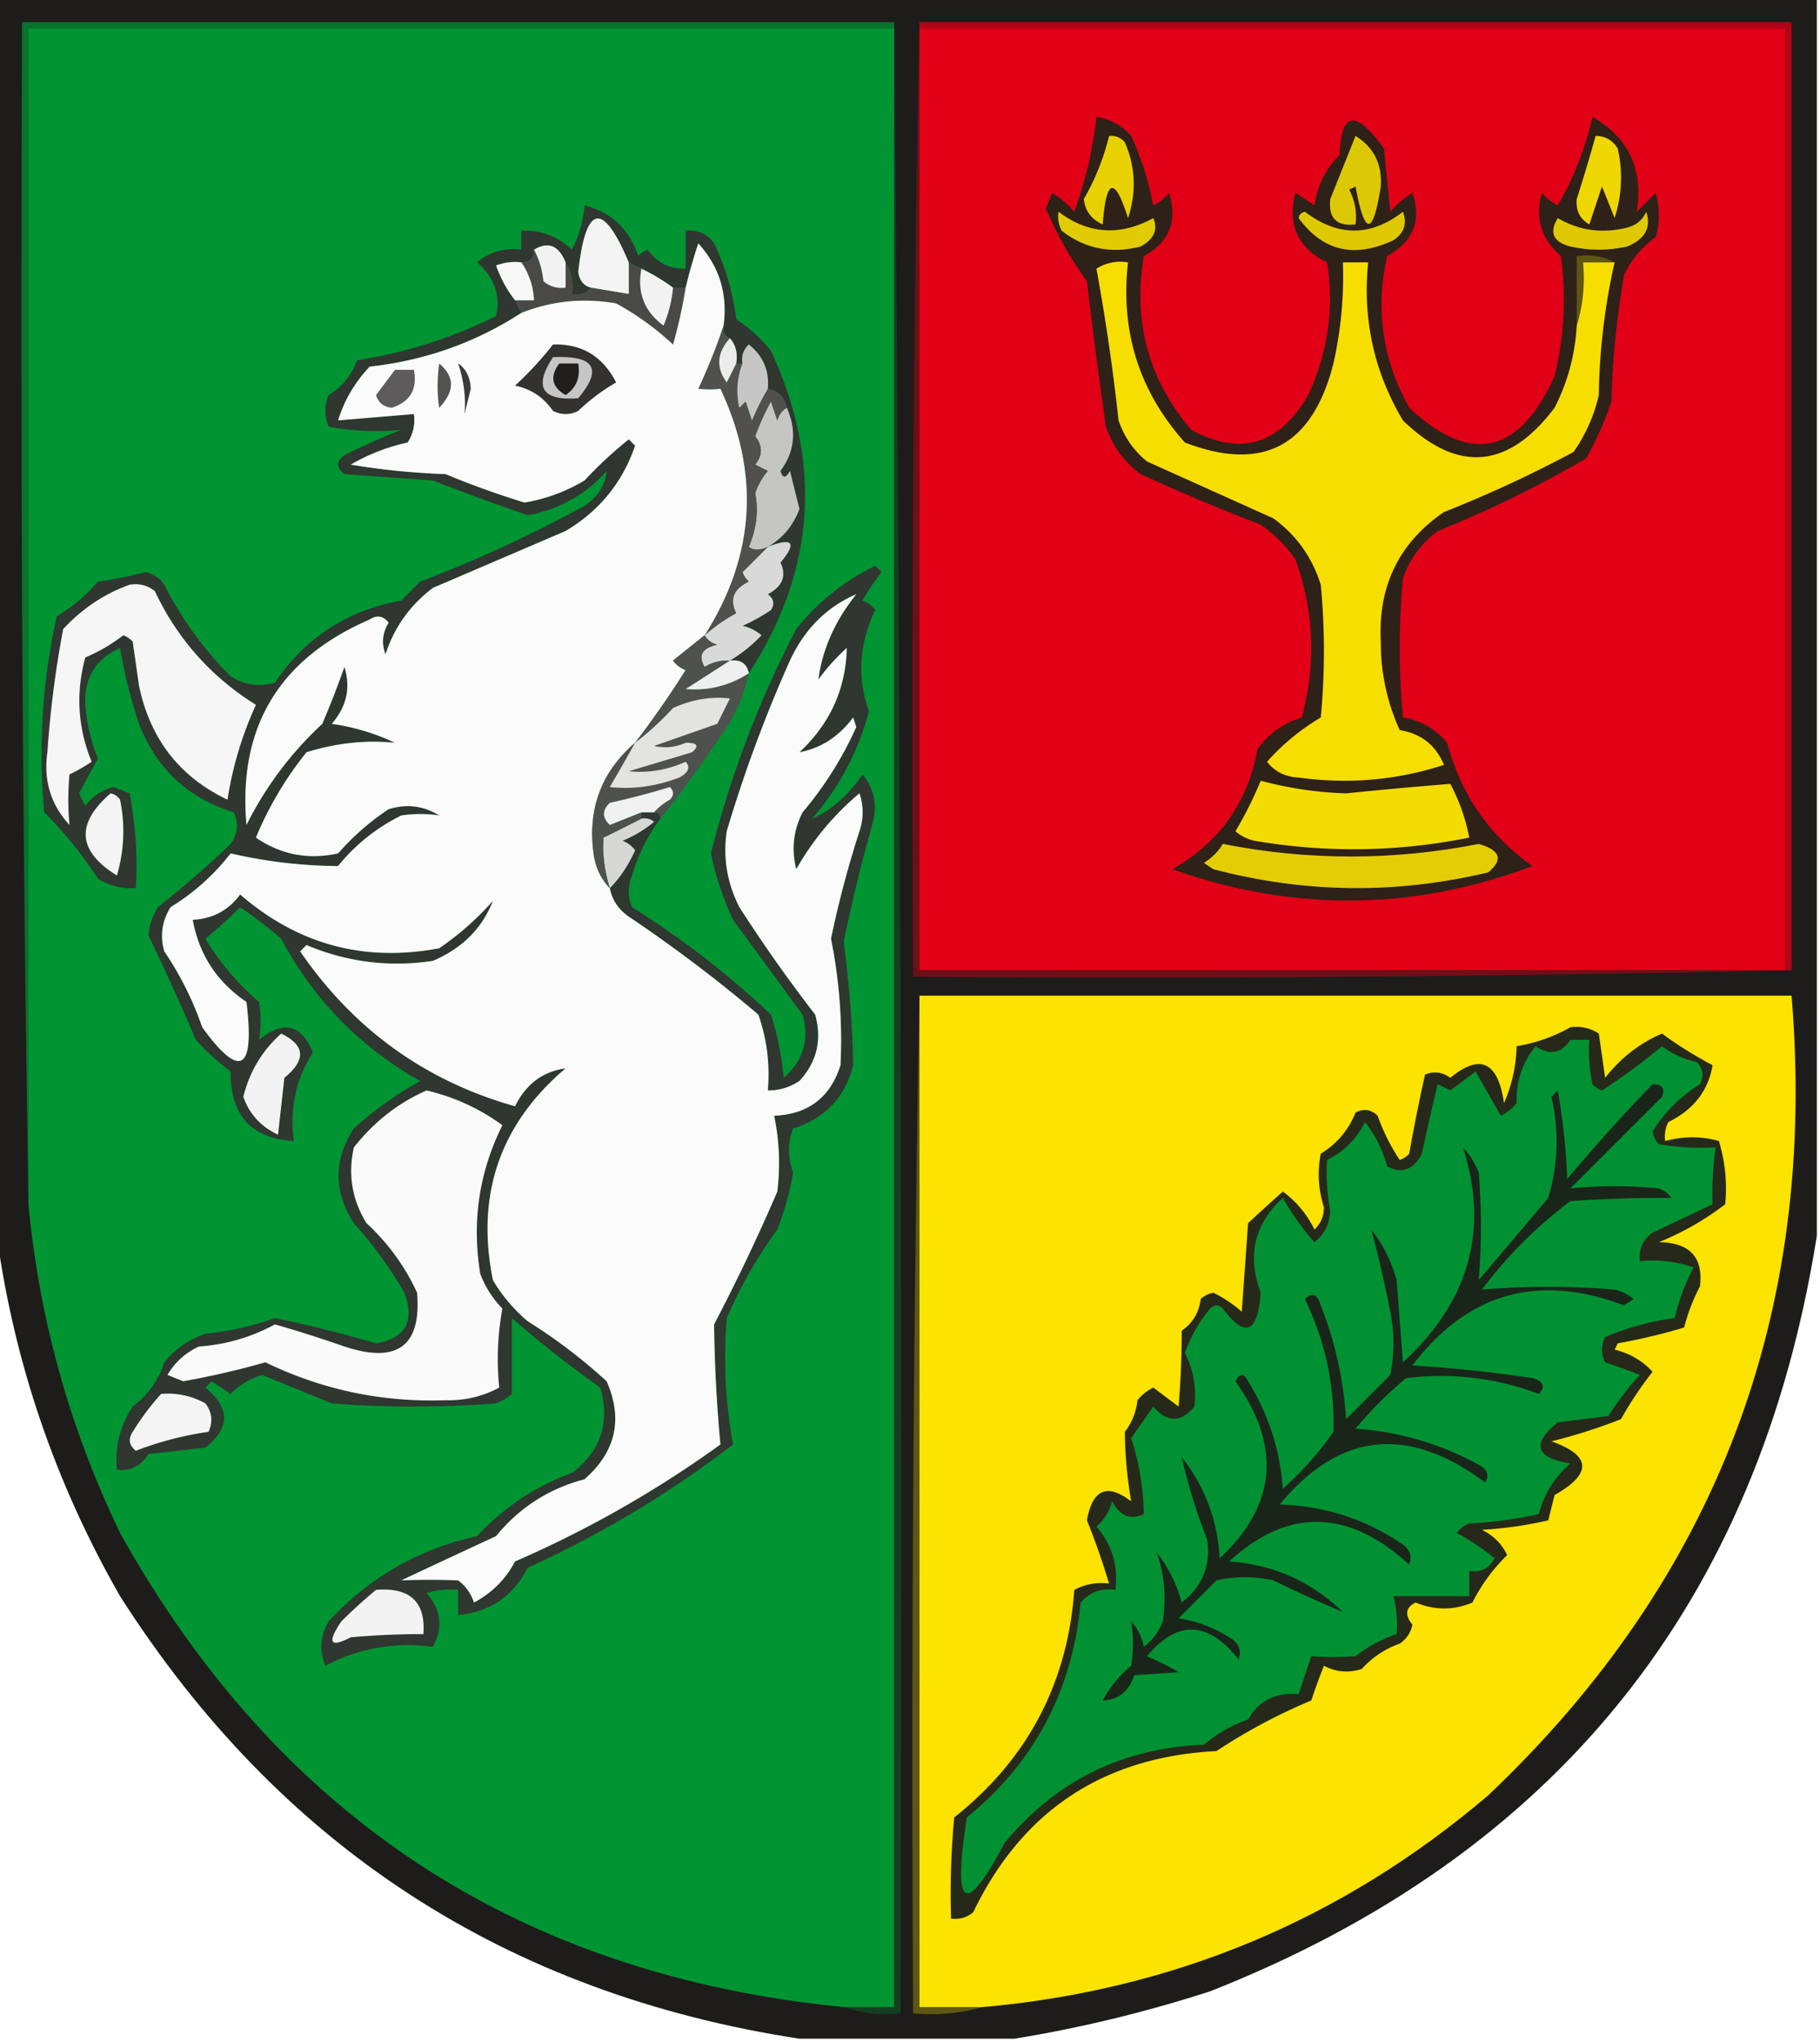 <svg xmlns="http://www.w3.org/2000/svg" width="288" height="323" style="shape-rendering:geometricPrecision;text-rendering:geometricPrecision;image-rendering:optimizeQuality;fill-rule:evenodd;clip-rule:evenodd"><path style="opacity:.985" fill="#1c1a18" d="M-.5-.5h288v196c-9.222 58.062-41.222 97.896-96 119.5-10.275 3.32-20.608 5.82-31 7.5h-34c-46.439-7.131-82.272-30.464-107.5-70-10.23-17.862-16.73-36.862-19.5-57V-.5z"/><path style="opacity:1" fill="#07732c" d="M141.5 3.5v1H4.5v186c-1-62.164-1.332-124.498-1-187h138z"/><path style="opacity:1" fill="#009433" d="M141.5 4.5v313h-8c-51.305-5.062-89.472-30.062-114.5-75-7.955-16.491-12.789-33.824-14.5-52V4.5h137z"/><path style="opacity:1" fill="#133e20" d="M141.5 3.5a24811.822 24811.822 0 0 1 1 315c-3.213.31-6.213-.023-9-1h8V3.5z"/><path style="opacity:1" fill="#e10016" d="M145.5 4.5h137v149h-137V4.5z"/><path style="opacity:1" fill="#ae0616" d="M145.5 4.5v-1h138v150h-1V4.5h-137z"/><path style="opacity:1" fill="#2d2118" d="M173.5 18.5c2.179.34 4.012 1.34 5.5 3a50.265 50.265 0 0 1 3.5 11 7.248 7.248 0 0 0 2.5-2c1.374 4.49.041 7.823-4 10-1.751 10.402.749 19.568 7.5 27.5 7.815 4.194 13.982 2.361 18.5-5.5 3.141-6.696 4.141-13.696 3-21-4.644-2.289-6.311-5.956-5-11l3 2c.444-3.11 1.777-5.777 4-8 .191-6.895 2.524-7.228 7-1l1 10a14.962 14.962 0 0 1 3.5-3c1.486 4.373.153 7.706-4 10-1.902 8.446-.735 16.446 3.5 24 9.699 9.08 17.366 7.414 23-5 1.536-6.25 1.87-12.583 1-19-3.115-2.682-4.115-6.016-3-10a7.248 7.248 0 0 0 2.5 2 49.432 49.432 0 0 0 5.5-14c5.727 3.302 8.061 8.302 7 15l3-3a12.494 12.494 0 0 1 0 7c-2.218 1.592-3.885 3.592-5 6a134.765 134.765 0 0 0-2 20 54.23 54.23 0 0 1-4 9A176.653 176.653 0 0 1 227.5 84c-2.606 1.938-4.439 4.438-5.5 7.5a121.19 121.19 0 0 0 0 22c2.831.458 5.164 1.792 7 4 2.172 8.198 6.672 14.698 13.5 19.5-18.867 7.108-37.867 7.274-57 .5 7.431-4.177 11.931-10.511 13.5-19 1.798-2.472 4.132-4.139 7-5 2.282-8.478 1.948-16.81-1-25a21.56 21.56 0 0 0-5.5-5.5 335.16 335.16 0 0 1-19-8c-2.606-1.938-4.439-4.438-5.5-7.5a986.095 986.095 0 0 1-3-23 59.345 59.345 0 0 1-6.5-11.5l1-2.5a14.962 14.962 0 0 1 3.5 3 63.806 63.806 0 0 0 3.5-15z"/><path style="opacity:1" fill="#dfc905" d="M205.5 34.5c.06-.543.393-.876 1-1 5.201 3.966 10.368 3.966 15.5 0 .711 1.867.211 3.367-1.5 4.5-6.179 2.908-11.179 1.742-15-3.5z"/><path style="opacity:1" fill="#e1cb04" d="M167.5 33.5c4.724 3.546 9.724 3.88 15 1 .782 1.83.116 3.33-2 4.5-4.652 1.193-8.819.36-12.5-2.5a4.934 4.934 0 0 1-.5-3z"/><path style="opacity:1" fill="#dfc905" d="M260.5 33.5c.839 2.483-.161 4.316-3 5.5-3 .667-6 .667-9 0-2.734-.718-3.4-2.218-2-4.5 3.389 1.99 7.056 2.49 11 1.5 1.442-.377 2.442-1.21 3-2.5z"/><path style="opacity:1" fill="#eed702" d="M252.5 21.5c1.517.01 2.684.677 3.5 2 .825 3.711.659 7.378-.5 11l-2-5-2 6c-1.491-.848-2.158-2.181-2-4a288.798 288.798 0 0 0 3-10z"/><path style="opacity:1" fill="#ddc805" d="M214.5 21.5c2.903 1.805 4.236 4.471 4 8-1.227 7.888-2.56 7.888-4 0l-1 .5c.906 1.7 1.239 3.533 1 5.5-2.988.345-4.321-.988-4-4 1.316-3.304 2.649-6.637 4-10z"/><path style="opacity:1" fill="#e7d103" d="M175.5 21.5c.996-.086 1.829.248 2.5 1 1.691 3.917 1.857 7.917.5 12-2.119-6.665-3.452-6.331-4 1-1.772-.77-2.772-2.103-3-4a37.713 37.713 0 0 0 4-10z"/><path style="opacity:1" fill="#5f5611" d="M255.5 41.5h-5c.313 3.542-.021 6.875-1 10v-11c2.235-.295 4.235.039 6 1z"/><path style="opacity:1" fill="#f7de01" d="M249.5 51.5c.979-3.125 1.313-6.458 1-10h5a101.267 101.267 0 0 0-2.5 21 25.478 25.478 0 0 1-4 9 196.222 196.222 0 0 1-20.5 9.5c-7.112 4.857-10.445 11.69-10 20.5-.017 4.915.983 9.581 3 14 3.365.532 5.698 2.366 7 5.5-7.474 2.421-15.14 3.088-23 2-2.119-.098-3.786-.931-5-2.5a35.64 35.64 0 0 1 8.5-7c.667-7 .667-14 0-21-1.372-4.362-3.872-7.862-7.5-10.5l-20-9c-2.117-1.73-3.617-3.898-4.5-6.5-.88-8.06-2.047-16.06-3.5-24 1.545-.952 3.212-1.285 5-1-1.234 10.914 1.766 20.414 9 28.5 12.344 4.742 20.177.575 23.5-12.5a62.268 62.268 0 0 0 1.5-16h4c-.901 9 .932 17.332 5.5 25 8.66 8.385 16.66 7.719 24-2a32.086 32.086 0 0 0 3.5-13z"/><path style="opacity:1" fill="#f3dc02" d="M199.5 123.5a58.9 58.9 0 0 0 13.5 2 739.87 739.87 0 0 1 16.5-1.5 30.109 30.109 0 0 1 3 8.5c-11.304 2.276-22.637 2.443-34 .5a6.802 6.802 0 0 1-3-1.5 62.913 62.913 0 0 0 4-8z"/><path style="opacity:1" fill="#e4cd05" d="M193.5 133.5c13.492 2.654 26.992 2.654 40.5 0 3.432.989 3.932 2.489 1.5 4.5-14.554 3.474-29.054 3.307-43.5-.5l-1.5-1c1.27-.788 2.27-1.788 3-3z"/><path style="opacity:1" fill="#6f0f17" d="M145.5 3.5v150h138a4830.478 4830.478 0 0 1-139 1 5701.234 5701.234 0 0 1 1-151z"/><path style="opacity:1" fill="#5f5711" d="M145.5 157.5v160h10c-3.462.982-7.129 1.315-11 1a6481.967 6481.967 0 0 1 1-161z"/><path style="opacity:1" fill="#fce300" d="M145.5 157.5h138c4.159 50.049-11.841 92.216-48 126.5-23.055 19.634-49.722 30.801-80 33.5h-10v-160z"/><path style="opacity:1" fill="#303630" d="M118.5 106.5c-.321-1.548-1.321-2.215-3-2a23.72 23.72 0 0 0 5-4 6.807 6.807 0 0 0-3-1.5 29.465 29.465 0 0 0 4.5-2.5c.617-.95.451-1.782-.5-2.5 2.333-1.243 3-2.91 2-5 2.651-3.188 1.984-4.021-2-2.5 2.368-1.372 4.035-3.372 5-6l-1.5-6c-.654 1.196-1.154 1.196-1.5 0 2.267-3.078 2.6-6.411 1-10-.356-1.69-1.356-2.69-3-3 .252-2.87-.748-5.203-3-7-.886.825-1.219 1.825-1 3h-1c.268-1.599-.066-2.932-1-4-.838-.342-1.172-1.008-1-2 .665-5.002-.668-9.335-4-13a86.97 86.97 0 0 0-2 7h-2a31.165 31.165 0 0 0-5-3l-2-1c-4.12-9.726-6.787-9.226-8 1.5.184 1.376.85 2.209 2 2.5-.709.904-1.709 1.237-3 1 .284-1.915-.049-3.581-1-5-1.09-2.692-2.757-3.358-5-2 0 1.333-.667 2-2 2a8.434 8.434 0 0 0-4 .5c.73 2.058 1.73 3.891 3 5.5l1 2c-7.275 4.704-15.275 7.537-24 8.5-2.364 2.506-4.03 5.339-5 8.5l12-1c.213 1.644-.12 3.144-1 4.5a31.294 31.294 0 0 0-9 3.5c4.967.829 9.967 1.329 15 1.5A139.847 139.847 0 0 0 83 79.5a27.24 27.24 0 0 0 9.5-3.5 64.271 64.271 0 0 1 7-6.5l1 1c-1.996 5.832-5.662 10.332-11 13.5l-21 9c-3.616 2.743-6.116 6.243-7.5 10.5-.651-1.735-.485-3.402.5-5-.865-1.083-1.865-1.25-3-.5-14.353 6.217-20.853 17.051-19.5 32.5a55.643 55.643 0 0 1 12-16 147.843 147.843 0 0 0 3.5-9c1.023 3.289.356 6.289-2 9 3.55.516 6.883 1.516 10 3-4.618-.465-9.284.035-14 1.5a55.214 55.214 0 0 0-8 13.5c3.934 2.703 8.268 3.536 13 2.5a39.8 39.8 0 0 1 8-7c2.879-.874 5.545-.54 8 1-1.943-.305-3.943-.305-6 0-3.96 1.968-7.293 4.635-10 8a77.386 77.386 0 0 1-17-2 35.414 35.414 0 0 1-9.5 8.5c-1.373 2.195-1.706 4.529-1 7a50.533 50.533 0 0 1 6 12c6 8.27 8.334 6.937 7-4-4.677-3.168-7.51-7.501-8.5-13 3.146-.156 5.646-1.489 7.5-4 9.156 7.914 19.656 10.747 31.5 8.5a45.24 45.24 0 0 0 8.5-7.5c-1.687 4.355-4.854 7.522-9.5 9.5-6.908 1.036-13.575.202-20-2.5l-1 1c8.477 12.335 19.81 20.502 34 24.5 1.721-3.503 4.388-5.503 8-6-10.39 8.833-14.223 19.999-11.5 33.5a25.549 25.549 0 0 0 5.5 6.5 86.271 86.271 0 0 1 12.5 9.5c2.618 5.995 1.451 11.162-3.5 15.5-5.653 1.492-10.32 4.492-14 9-5.08 2.351-10.08 4.684-15 7 2.986-.128 5.986-.128 9 0a6.977 6.977 0 0 1 2.5 3.5c2.833-1.5 5-3.667 6.5-6.5a173.462 173.462 0 0 0 32.5-18.5 231.673 231.673 0 0 1-1-19 303.77 303.77 0 0 0 10-21 36.433 36.433 0 0 0-.5-12c5.392-.229 8.892-2.896 10.5-8a81.105 81.105 0 0 0-1.5-20 162.78 162.78 0 0 1 4.5-17c.667-2 .667-4 0-6-4.027 3.366-7.36 7.366-10 12-.79-3.134-.457-6.134 1-9a56.823 56.823 0 0 0 8.5-13.5l-.5-1.5c-2.26 3.028-5.094 4.862-8.5 5.5 4.839-4.506 7.339-10.006 7.5-16.5a31.84 31.84 0 0 0-4.5 5c.628-4.787 2.628-9.287 6-13.5-4.689 2.022-8.189 5.522-10.5 10.5a218.338 218.338 0 0 0-10 27c-.611 4.182.056 8.182 2 12a238.932 238.932 0 0 0 12 17c1.098 4.005.265 7.505-2.5 10.5-1.525 1.009-3.192 1.509-5 1.5.354-4.137-.146-8.137-1.5-12A230.825 230.825 0 0 0 99.5 145c-1.641-1.129-2.641-2.629-3-4.5 1.624-1.651 2.957-3.651 4-6a4.458 4.458 0 0 0-2-1.5 18.924 18.924 0 0 0 5-3 2.428 2.428 0 0 0-2-.5v-1h2c.667 0 1 .333 1 1-1.986 2.638-3.486 5.638-4.5 9-.667 1.667-.667 3.333 0 5a142.607 142.607 0 0 1 22 17 45.984 45.984 0 0 1 2 10c3.115-2.682 4.115-6.016 3-10l-11-15a48.61 48.61 0 0 1-3.5-10.5A163.315 163.315 0 0 1 126 99.5c3.445-4.283 7.612-7.617 12.5-10l1 1a32.367 32.367 0 0 0-3 4.5 4.451 4.451 0 0 1 2 1.5c-2.573 5.348-2.907 10.682-1 16-1.672 6.342-4.672 12.009-9 17 2.993-1.28 5.66-3.614 8-7 1.895 2.367 2.395 5.034 1.5 8a277.31 277.31 0 0 0-4.5 18.5 169.876 169.876 0 0 1 1.5 19.5c-1.27 5.104-4.437 8.438-9.5 10-.87 2.258-.87 4.591 0 7a45.992 45.992 0 0 1-2.5 9 72.4 72.4 0 0 0-8 14c-.543 6.786-.21 13.452 1 20A166.273 166.273 0 0 1 83.5 248c-2.309 4.488-5.975 6.988-11 7.5v-4a12.93 12.93 0 0 0-5 .5c2.305 2.594 2.638 5.427 1 8.5-6.085-.773-11.752.227-17 3-1.012-2.337-.845-4.67.5-7 6.379-6.942 14.212-11.442 23.5-13.5 4.205-4.54 9.205-7.874 15-10 4.58-3.438 6.08-7.938 4.5-13.5a175.25 175.25 0 0 1-14-11v12a9.457 9.457 0 0 1-2.5 1.5c-8.667.667-17.333.667-26 0-3.672-1.503-7.338-3.003-11-4.5a11.621 11.621 0 0 0-5 3l-3-2-1 1c3.934 3.21 3.934 6.377 0 9.5l-9 1c-1.153 1.883-2.82 2.716-5 2.5-.34-3.631.494-6.964 2.5-10 2.403-1.805 4.07-4.138 5-7 1.73-2.117 3.898-3.617 6.5-4.5 3.84-.413 7.507-1.247 11-2.5a212.917 212.917 0 0 1 16 4c4.65-.766 6.15-3.432 4.5-8a64.745 64.745 0 0 0-8-11c-3.232-5.032-3.232-10.032 0-15a58.289 58.289 0 0 1 10.5-7.5c-9.526-5.359-16.86-12.859-22-22.5a74.346 74.346 0 0 0-6.5-5 71.118 71.118 0 0 1-5.5 5 40.471 40.471 0 0 0 8.5 10c.305 2.057.305 4.057 0 6 3.839-3.165 6.672-2.498 8.5 2-2.697 4.224-3.697 8.891-3 14-6.73-.402-10.063-4.069-10-11a38.918 38.918 0 0 1-5.5-5 376.249 376.249 0 0 0-7.5-16.5 9.622 9.622 0 0 1 1.5-4.5 162.9 162.9 0 0 0 11.5-10c1.13-1.574 1.297-3.241.5-5-7.208-2.205-12.208-6.871-15-14a78.96 78.96 0 0 1-3-12c-3.868 1.732-5.7 4.732-5.5 9 .223 2.944.89 5.777 2 8.5a226.183 226.183 0 0 0-3 5.5l1 2c1.113-1.531 2.613-2.531 4.5-3l2.5 1a61.253 61.253 0 0 1 1 15 10.1 10.1 0 0 1-6-1.5A62.831 62.831 0 0 0 7 128.5c-.96-10.479-.293-20.812 2-31a26.92 26.92 0 0 0 6.5-5.5c2.536-.34 5.036-.84 7.5-1.5 1.261.26 2.261.926 3 2A56.285 56.285 0 0 0 36.5 107c2.195 1.373 4.529 1.706 7 1 4.801-7.123 11.468-11.456 20-13l3-3a205.476 205.476 0 0 0 26-12c2.138-1.422 3.305-3.255 3.5-5.5-3.346 3.757-7.513 6.09-12.5 7a404.195 404.195 0 0 1-15-5.5l-14-1c-1.333-1-1.333-2 0-3a109.025 109.025 0 0 1 9-4c-3.9.354-7.734.187-11.5-.5-.667-1.667-.667-3.333 0-5 2.148-1.305 3.648-3.138 4.5-5.5a75.556 75.556 0 0 0 22-7c.742-3.27-.258-6.103-3-8.5 2.01-1.671 4.343-2.338 7-2v-3c3.088-.123 5.755.877 8 3a18.398 18.398 0 0 0 2-7c4.22 1.048 7.052 3.715 8.5 8 .414-.457.914-.79 1.5-1 1.451 2.059 3.451 3.059 6 3v-6c1.89-.203 3.39.463 4.5 2a38.738 38.738 0 0 1 3.5 12 24.35 24.35 0 0 1 5.5 5c8.213 17.736 7.046 34.736-3.5 51z"/><path style="opacity:1" fill="#f4f4f4" d="M17.5 125.5c.617.111 1.117.444 1.5 1 .826 4.041.66 8.041-.5 12-6.238-3.863-6.572-8.196-1-13z"/><path style="opacity:1" fill="#f6f6f6" d="M20.5 92.5c1.478-.262 2.811.071 4 1 3.563 7.564 8.897 13.564 16 18a56.682 56.682 0 0 0-4.5 15c-7.562-3.582-12.229-9.582-14-18l-1-7a3.647 3.647 0 0 0-1.5-1 26.848 26.848 0 0 1-6 3.5c-1.53 5.603-1.197 11.103 1 16.5a26.598 26.598 0 0 1-3.5 2 42.22 42.22 0 0 0 0 8c-2.964-3.201-4.13-7.035-3.5-11.5A163.746 163.746 0 0 1 10 99.5c3.043-3.254 6.543-5.588 10.5-7z"/><path style="opacity:1" fill="#d9d9d9" d="M115.5 104.5a6.846 6.846 0 0 0-4 1c-1.071-1.825-.404-2.992 2-3.5-.916-.278-1.582-.778-2-1.5a27.251 27.251 0 0 1 5-3.5c-1.084-2.19-.417-3.856 2-5a3.647 3.647 0 0 1-1-1.5c1.367-1.34 2.7-2.673 4-4 3.984-1.521 4.651-.688 2 2.5 1 2.09.333 3.757-2 5 .951.718 1.117 1.55.5 2.5a29.465 29.465 0 0 1-4.5 2.5c1.124.25 2.124.75 3 1.5a23.72 23.72 0 0 1-5 4z"/><path style="opacity:1" fill="#c5c5c4" d="M124.5 64.5c1.6 3.589 1.267 6.922-1 10 .346 1.196.846 1.196 1.5 0l1.5 6c-.965 2.628-2.632 4.628-5 6-1.267.587-2.267.587-3 0 1.227-2.9 1.561-5.733 1-8.5a11.064 11.064 0 0 1 2-3.5l-2-1c1.195-1.468 1.195-2.968 0-4.5a40.79 40.79 0 0 1 2.5-5.5l1 3c.278-.916.778-1.582 1.5-2z"/><path style="opacity:1" fill="#51504f" d="M114.5 51.5c-.172.992.162 1.658 1 2-2.067 2.304-2.234 4.637-.5 7l1.5-3h1a11.596 11.596 0 0 0-.5 7l1-1 1 3a38.728 38.728 0 0 1 2.5-5c1.644.31 2.644 1.31 3 3-.722.418-1.222 1.084-1.5 2l-1-3a40.79 40.79 0 0 0-2.5 5.5c1.195 1.532 1.195 3.032 0 4.5l2 1a11.064 11.064 0 0 0-2 3.5c.561 2.767.227 5.6-1 8.5.733.587 1.733.587 3 0-1.3 1.327-2.633 2.66-4 4a3.647 3.647 0 0 0 1 1.5c-2.417 1.144-3.084 2.81-2 5a27.251 27.251 0 0 0-5 3.5c7.976-12.562 8.809-25.562 2.5-39-1.069.14-2.236.14-3.5 0a97.809 97.809 0 0 0 4-10z"/><path style="opacity:1" fill="#c7c6c6" d="M121.5 61.5a38.728 38.728 0 0 0-2.5 5l-1-3-1 1a11.596 11.596 0 0 1 .5-7c-.219-1.175.114-2.175 1-3 2.252 1.797 3.252 4.13 3 7z"/><path style="opacity:1" fill="#edecec" d="M115.5 53.5c.934 1.068 1.268 2.401 1 4l-1.5 3c-1.734-2.363-1.567-4.696.5-7z"/><path style="opacity:1" fill="#4a4948" d="M84.5 39.5c.802 1.452 1.302 3.118 1.5 5 1.011.837 2.178 1.17 3.5 1v-4c.951 1.419 1.284 3.085 1 5 1.291.237 2.291-.096 3-1l6 1v-5l2 1c-.711 3.78.455 6.78 3.5 9a20.088 20.088 0 0 0 1.5-6h2a76.058 76.058 0 0 1-2 9 44.311 44.311 0 0 0-9-6.5c-5.189-.907-10.189-.407-15 1.5l-1-2h3c-.104-2.203-.77-4.203-2-6 1.333 0 2-.667 2-2z"/><path style="opacity:1" fill="#f4f3f3" d="M101.5 42.5c1.788.86 3.455 1.86 5 3a20.088 20.088 0 0 1-1.5 6c-3.045-2.22-4.211-5.22-3.5-9z"/><path style="opacity:1" fill="#f8f8f8" d="M82.5 41.5c1.23 1.797 1.896 3.797 2 6h-3c-1.27-1.609-2.27-3.442-3-5.5a8.434 8.434 0 0 1 4-.5z"/><path style="opacity:1" fill="#fbfbfb" d="M114.5 51.5a97.809 97.809 0 0 1-4 10c1.264.14 2.431.14 3.5 0 6.309 13.438 5.476 26.438-2.5 39-1.648 1.31-3.314 2.643-5 4a4.457 4.457 0 0 0 2 1.5 150.123 150.123 0 0 1-8 11.5c-5.454 4.703-7.621 10.703-6.5 18 .374 1.991 1.207 3.658 2.5 5 .359 1.871 1.359 3.371 3 4.5a230.825 230.825 0 0 1 20.5 15.5c1.354 3.863 1.854 7.863 1.5 12 1.808.009 3.475-.491 5-1.5 2.765-2.995 3.598-6.495 2.5-10.5a238.932 238.932 0 0 1-12-17c-1.944-3.818-2.611-7.818-2-12a218.338 218.338 0 0 1 10-27c2.311-4.978 5.811-8.478 10.5-10.5-3.372 4.213-5.372 8.713-6 13.5a31.84 31.84 0 0 1 4.5-5c-.161 6.494-2.661 11.994-7.5 16.5 3.406-.638 6.24-2.472 8.5-5.5l.5 1.5a56.823 56.823 0 0 1-8.5 13.5c-1.457 2.866-1.79 5.866-1 9 2.64-4.634 5.973-8.634 10-12 .667 2 .667 4 0 6a162.78 162.78 0 0 0-4.5 17 81.105 81.105 0 0 1 1.5 20c-1.608 5.104-5.108 7.771-10.5 8 .831 3.976.997 7.976.5 12a303.77 303.77 0 0 1-10 21c.074 6.36.407 12.693 1 19A173.462 173.462 0 0 1 81.5 247c-1.5 2.833-3.667 5-6.5 6.5a6.977 6.977 0 0 0-2.5-3.5 105.516 105.516 0 0 0-9 0c4.92-2.316 9.92-4.649 15-7 3.68-4.508 8.347-7.508 14-9 4.951-4.338 6.118-9.505 3.5-15.5a86.271 86.271 0 0 0-12.5-9.5 25.549 25.549 0 0 1-5.5-6.5c-2.723-13.501 1.11-24.667 11.5-33.5-3.612.497-6.279 2.497-8 6-14.19-3.998-25.523-12.165-34-24.5l1-1c6.425 2.702 13.092 3.536 20 2.5 4.646-1.978 7.813-5.145 9.5-9.5a45.24 45.24 0 0 1-8.5 7.5c-11.844 2.247-22.344-.586-31.5-8.5-1.854 2.511-4.354 3.844-7.5 4 .99 5.499 3.823 9.832 8.5 13 1.334 10.937-1 12.27-7 4a50.533 50.533 0 0 0-6-12c-.706-2.471-.373-4.805 1-7a35.414 35.414 0 0 0 9.5-8.5 77.386 77.386 0 0 0 17 2c2.707-3.365 6.04-6.032 10-8 2.057-.305 4.057-.305 6 0-2.455-1.54-5.121-1.874-8-1a39.8 39.8 0 0 0-8 7c-4.732 1.036-9.066.203-13-2.5a55.214 55.214 0 0 1 8-13.5c4.716-1.465 9.382-1.965 14-1.5-3.117-1.484-6.45-2.484-10-3 2.356-2.711 3.023-5.711 2-9a147.843 147.843 0 0 1-3.5 9 55.643 55.643 0 0 0-12 16c-1.353-15.449 5.147-26.283 19.5-32.5 1.135-.75 2.135-.583 3 .5-.985 1.598-1.151 3.265-.5 5 1.384-4.257 3.884-7.757 7.5-10.5l21-9c5.338-3.168 9.004-7.668 11-13.5l-1-1a64.271 64.271 0 0 0-7 6.5 27.24 27.24 0 0 1-9.5 3.5A139.847 139.847 0 0 1 70.5 75a114.674 114.674 0 0 1-15-1.5 31.294 31.294 0 0 1 9-3.5c.88-1.356 1.213-2.856 1-4.5l-12 1c.97-3.161 2.636-5.994 5-8.5 8.725-.963 16.725-3.796 24-8.5 4.811-1.907 9.811-2.407 15-1.5a44.311 44.311 0 0 1 9 6.5 76.058 76.058 0 0 0 2-9 86.97 86.97 0 0 1 2-7c3.332 3.665 4.665 7.998 4 13z"/><path style="opacity:1" fill="#d7d7d6" d="M101.5 129.5a2.428 2.428 0 0 1 2 .5 18.924 18.924 0 0 1-5 3 4.458 4.458 0 0 1 2 1.5c-1.043 2.349-2.376 4.349-4 6-.861-2.797-1.195-5.463-1-8a289.533 289.533 0 0 0 6-3z"/><path style="opacity:1" fill="#4e514d" d="M111.5 100.5c.418.722 1.084 1.222 2 1.5-2.404.508-3.071 1.675-2 3.5a6.846 6.846 0 0 1 4-1 785.54 785.54 0 0 1-7 4.5c3.592.304 6.926-.529 10-2.5a26.352 26.352 0 0 1-4.5 10 189.328 189.328 0 0 1-9.5 13c0-.667-.333-1-1-1 .672-.767 1.505-1.434 2.5-2 .667-.667.667-1.333 0-2a119.041 119.041 0 0 1-9.5 2.5c-1.231 1.183-1.231 2.349 0 3.5 1.695-.674 3.362-1.341 5-2v1a289.533 289.533 0 0 1-6 3c-.195 2.537.139 5.203 1 8-1.293-1.342-2.126-3.009-2.5-5-1.121-7.297 1.046-13.297 6.5-18a150.123 150.123 0 0 0 8-11.5 4.457 4.457 0 0 1-2-1.5c1.686-1.357 3.352-2.69 5-4z"/><path style="opacity:1" fill="#f1f1f1" d="M103.5 128.5h-2c-1.638.659-3.305 1.326-5 2-1.231-1.151-1.231-2.317 0-3.5a119.041 119.041 0 0 0 9.5-2.5c.667.667.667 1.333 0 2-.995.566-1.828 1.233-2.5 2z"/><path style="opacity:1" fill="#e3e3e2" d="M100.5 117.5a46.081 46.081 0 0 0 6-5.5c3.064-1.366 6.064-1.866 9-1.5l-2 4-10 3.5c1.679.395 3.345.228 5-.5 1.873-.018 2.206.482 1 1.5l-10 3c3.095.313 6.095-.187 9-1.5.793.855.46 1.689-1 2.5-3.735 1.406-7.402 1.906-11 1.5a348.152 348.152 0 0 0 4-7z"/><path style="opacity:1" fill="#efefef" d="M115.5 104.5c1.679-.215 2.679.452 3 2-3.074 1.971-6.408 2.804-10 2.5a785.54 785.54 0 0 0 7-4.5z"/><path style="opacity:1" fill="#5d5b5b" d="M62.5 58.5h3c.576 3.072-.591 5.072-3.5 6-1.28-.114-2.113-.78-2.5-2a493.061 493.061 0 0 0 3-4z"/><path style="opacity:1" fill="#343231" d="M87.5 54.5c4.535-.154 7.869 1.846 10 6a31.158 31.158 0 0 0-6 4.5c-1.333.667-2.667.667-4 0-1.477-2.148-3.477-3.482-6-4a53.855 53.855 0 0 0 6-6.5z"/><path style="opacity:1" fill="#3c3a39" d="M72.5 57.5c1.248.834 1.915 2.167 2 4l-1 4c.246-2.566-.087-5.233-1-8z"/><path style="opacity:1" fill="#545352" d="M69.5 57.5c2.488 2.073 2.488 4.407 0 7-.338-2.155-.338-4.489 0-7z"/><path style="opacity:1" fill="#c7c6c6" d="M87.5 56.5c6.587-.314 7.92 1.852 4 6.5-5.762.418-7.096-1.749-4-6.5z"/><path style="opacity:1" fill="#211f1e" d="M88.5 57.5h3c.384 2.165-.283 3.831-2 5-2.204-1.282-2.538-2.949-1-5z"/><path style="opacity:1" fill="#f3f2f2" d="M84.5 39.5c2.243-1.358 3.91-.692 5 2v4c-1.322.17-2.489-.163-3.5-1-.198-1.882-.698-3.548-1.5-5z"/><path style="opacity:1" fill="#f4f4f4" d="M99.5 41.5v5l-6-1c-1.15-.291-1.816-1.124-2-2.5 1.213-10.726 3.88-11.226 8-1.5z"/><path style="opacity:1" fill="#f3f3f3" d="M44.5 163.5c3.807 1.841 3.974 4.174.5 7l-1 9c-2.705-1.255-4.538-3.255-5.5-6 .99-3.987 2.99-7.32 6-10z"/><path style="opacity:1" fill="#fafafa" d="M67.5 172.5a32.744 32.744 0 0 1 12 5.5c-3.688 7.41-4.854 15.243-3.5 23.5a15.83 15.83 0 0 0 3.5 5.5 44.465 44.465 0 0 0-.5 12.5c-2.627 1.416-5.46 2.083-8.5 2-10.052.349-19.552-1.651-28.5-6a130.208 130.208 0 0 1-13 3l-2.5-1a10.912 10.912 0 0 1 5-4.5 29.084 29.084 0 0 0 12-3.5 210.407 210.407 0 0 1 11 3.5c8.371 2.762 12.205-.071 11.5-8.5a34.365 34.365 0 0 0-8-11c-2.298-3.718-2.965-7.718-2-12 3.183-4.038 7.016-7.038 11.5-9z"/><path style="opacity:1" fill="#f4f4f4" d="M25.5 220.5c2.49-.202 4.823.298 7 1.5 1.054 1.388 1.22 2.888.5 4.5a51.94 51.94 0 0 0-11.5 3c-1.083-.865-1.25-1.865-.5-3a40.775 40.775 0 0 1 4.5-6z"/><path style="opacity:1" fill="#f3f3f3" d="M59.5 251.5c5.377-.437 7.877 1.897 7.5 7-3.633-.017-7.467.15-11.5.5-3.272 1.708-3.772.875-1.5-2.5a81.362 81.362 0 0 1 5.5-5z"/><path style="opacity:1" fill="#262919" d="M248.5 162.5c1.644-.214 3.144.12 4.5 1l1 7c2.471-3.152 5.471-5.485 9-7a63.665 63.665 0 0 0 8 5c-.672 4.038-3.005 7.038-7 9a4.934 4.934 0 0 0-.5 3c2.917-.791 5.75-.791 8.5 0 .997 3.301 1.33 6.634 1 10a44.948 44.948 0 0 1-10.5 6c4.895.054 7.062 2.388 6.5 7a29.898 29.898 0 0 0-2.5 6.5 95.39 95.39 0 0 1-10.5 2.5l-.5 1c2.4.585 4.4 1.752 6 3.5a58.56 58.56 0 0 0-5 7.5 88.304 88.304 0 0 1-11 3.5c6.325 2.256 6.491 5.089.5 8.5l-1 4a62.065 62.065 0 0 1-10.5 1.5c1.827.899 3.16 2.233 4 4a28.07 28.07 0 0 0-5.5 7.5c-2.953 1.251-5.953 1.251-9 0-1.582.795-1.749 1.962-.5 3.5-.259 1.261-.926 2.261-2 3a14.587 14.587 0 0 0-6 4c-2.068.687-4.068.52-6-.5a100.262 100.262 0 0 0-2 5.5 88.875 88.875 0 0 0-15 8c-17.91.921-30.743 9.421-38.5 25.5-1.011.837-2.178 1.17-3.5 1-.166-5.344.001-10.677.5-16 11.611-9.222 17.944-21.222 19-36 1.699-.906 3.533-1.239 5.5-1a112.997 112.997 0 0 0-3.5-10c.872-4.918 3.205-5.918 7-3a68.489 68.489 0 0 1-1-11c1.117-1.449 1.784-3.116 2-5a7.248 7.248 0 0 1 2.5-2l4 3c.33-3.933.497-7.933.5-12 1.74-1.216 2.74-2.882 3-5a3.943 3.943 0 0 1 2-1 19.953 19.953 0 0 1 4.5 3l1-14a230.253 230.253 0 0 1 5.5-5c2.117 1.532 3.784 3.532 5 6 .991-.93 1.491-2.096 1.5-3.5-.886-2.808-1.053-5.641-.5-8.5 2.555-1.555 4.388-3.722 5.5-6.5 1.284-.684 2.451-.517 3.5.5a31.412 31.412 0 0 0 3.5 7 3.647 3.647 0 0 0 1.5-1 273.222 273.222 0 0 1 2.5-12.5c1.399-.595 2.732-.428 4 .5 4.715-3.89 7.548-2.556 8.5 4 1.232-2.8 1.899-5.8 2-9 3.089-.528 5.923-1.528 8.5-3z"/><path style="opacity:1" fill="#019133" d="M248.5 164.5h3c-.163 2.357.003 4.69.5 7 .414.457.914.791 1.5 1a99.45 99.45 0 0 0 9.5-7 13.757 13.757 0 0 0 5.5 2.5c1.017 1.049 1.184 2.216.5 3.5-3.09 1.951-5.59 4.451-7.5 7.5a3.943 3.943 0 0 0 1 2c2.982.498 5.982.665 9 .5-.428 2.856-.595 5.856-.5 9a4750.748 4750.748 0 0 1-9.5 4.5c-1.537 1.11-2.203 2.61-2 4.5 2.948-.277 5.781.056 8.5 1-1.282 2.38-2.282 5.047-3 8a43.22 43.22 0 0 0-11 3c-.667 1.333-.667 2.667 0 4 1.825.603 3.659 1.27 5.5 2a47.05 47.05 0 0 0-5 6.5l-8 1c-4.211 3.437-3.544 5.604 2 6.5-2.489 2.155-4.156 4.822-5 8a62.744 62.744 0 0 1-11 1.5 4.457 4.457 0 0 0-2 1.5 35.377 35.377 0 0 1 6 4c-.82 1.611-2.154 2.278-4 2v4h-12a17.65 17.65 0 0 1 .5 6 21.458 21.458 0 0 0-6.5 3.5 52.745 52.745 0 0 1-7 0l-2 6c-3.637-.316-6.304 1.018-8 4a22.144 22.144 0 0 0-7 4c-12.832.5-23.332 5.666-31.5 15.5-6.292 11.853-8.292 10.52-6-4 10.701-8.731 16.701-20.065 18-34 1.444-1.655 3.278-2.322 5.5-2 .48-3.806-.52-7.139-3-10a8.192 8.192 0 0 0 2.5-4c1.243 2.333 2.909 3 5 2a41.41 41.41 0 0 0-2-12l3.5-5c2.213 2.58 4.38 2.58 6.5 0 .361-2.937-.139-5.77-1.5-8.5a22.565 22.565 0 0 1 4-7c.667-.667 1.333-.667 2 0 3.53 4.733 5.53 3.9 6-2.5-2.191-5.869-1.025-10.869 3.5-15a40.943 40.943 0 0 0 5 7c1.569-1.214 2.402-2.881 2.5-5a31.291 31.291 0 0 1-.5-8c2.667-1.333 4.667-3.333 6-6a19.215 19.215 0 0 1 3.5 7c2.343 1.225 4.177.559 5.5-2a445.324 445.324 0 0 1 2.5-11l2 1 4-3 4 7a7.248 7.248 0 0 0 2.5-2c-.093-3.456.907-6.456 3-9 2.235 1.48 4.068 1.147 5.5-1z"/><path style="opacity:1" fill="#1a251a" d="M261.5 171.5c1.528.017 2.028.684 1.5 2L248.5 188a68.804 68.804 0 0 1 14 0 4.457 4.457 0 0 1 2 1.5 211.433 211.433 0 0 0-16 .5c-5.333 4-10 8.667-14 14a125.217 125.217 0 0 1 21 0 6.802 6.802 0 0 1 3 1.5l-1.5 1c-13.625-5.138-24.791-1.971-33.5 9.5a219.618 219.618 0 0 1 19 2c1.771.535 2.104 1.369 1 2.5-6.799-2.542-13.799-3.376-21-2.5a61.699 61.699 0 0 0-8 8c7.132.492 13.798 2.492 20 6 .951.718 1.117 1.551.5 2.5-12.216-9.118-23.049-7.951-32.5 3.5 6.931.2 13.265 2.2 19 6 1.507.837 2.007 2.004 1.5 3.5-9.694-8.839-19.194-9.006-28.5-.5 6.975.488 12.975 3.154 18 8a213.102 213.102 0 0 1-11-5c-3-.667-6-.667-9 0l-6 6a20.51 20.51 0 0 1 8 3c1.507.837 2.007 2.004 1.5 3.5-4.852-6.117-9.686-6.283-14.5-.5a48.165 48.165 0 0 1 5 2.5c-2.172.176-4.505.343-7 .5-.89 2.581-2.557 3.914-5 4a17.842 17.842 0 0 1 4.5-5.5c.374-2.398.374-4.731 0-7 1.044 1.123 1.71 2.456 2 4a8.905 8.905 0 0 0 3-4c.587-3.853.254-7.52-1-11a22.573 22.573 0 0 1 4 8c3.325-2.621 4.658-5.954 4-10a91.953 91.953 0 0 1-4-13c3.686 4.704 5.686 10.037 6 16 8.992-8.365 9.825-17.699 2.5-28 .667-1.333 1.333-1.333 2 0 3.22 5.211 5.053 10.878 5.5 17a51.057 51.057 0 0 0 8-9c.213-7.321-1.287-14.321-4.5-21 1.131-1.104 1.965-.771 2.5 1a58.754 58.754 0 0 1 4 18l7-7a25.238 25.238 0 0 0 0-10 188.819 188.819 0 0 0-3-13 22.573 22.573 0 0 1 4 8l1 13c10.503-9.628 13.669-20.962 9.5-34a12.403 12.403 0 0 1 2.5 4c.456 5.704.456 11.37 0 17l11-13c1.568-5.325 1.735-10.658.5-16l1-1a100.292 100.292 0 0 1 1.5 14 289.889 289.889 0 0 1 13.5-15z"/></svg>